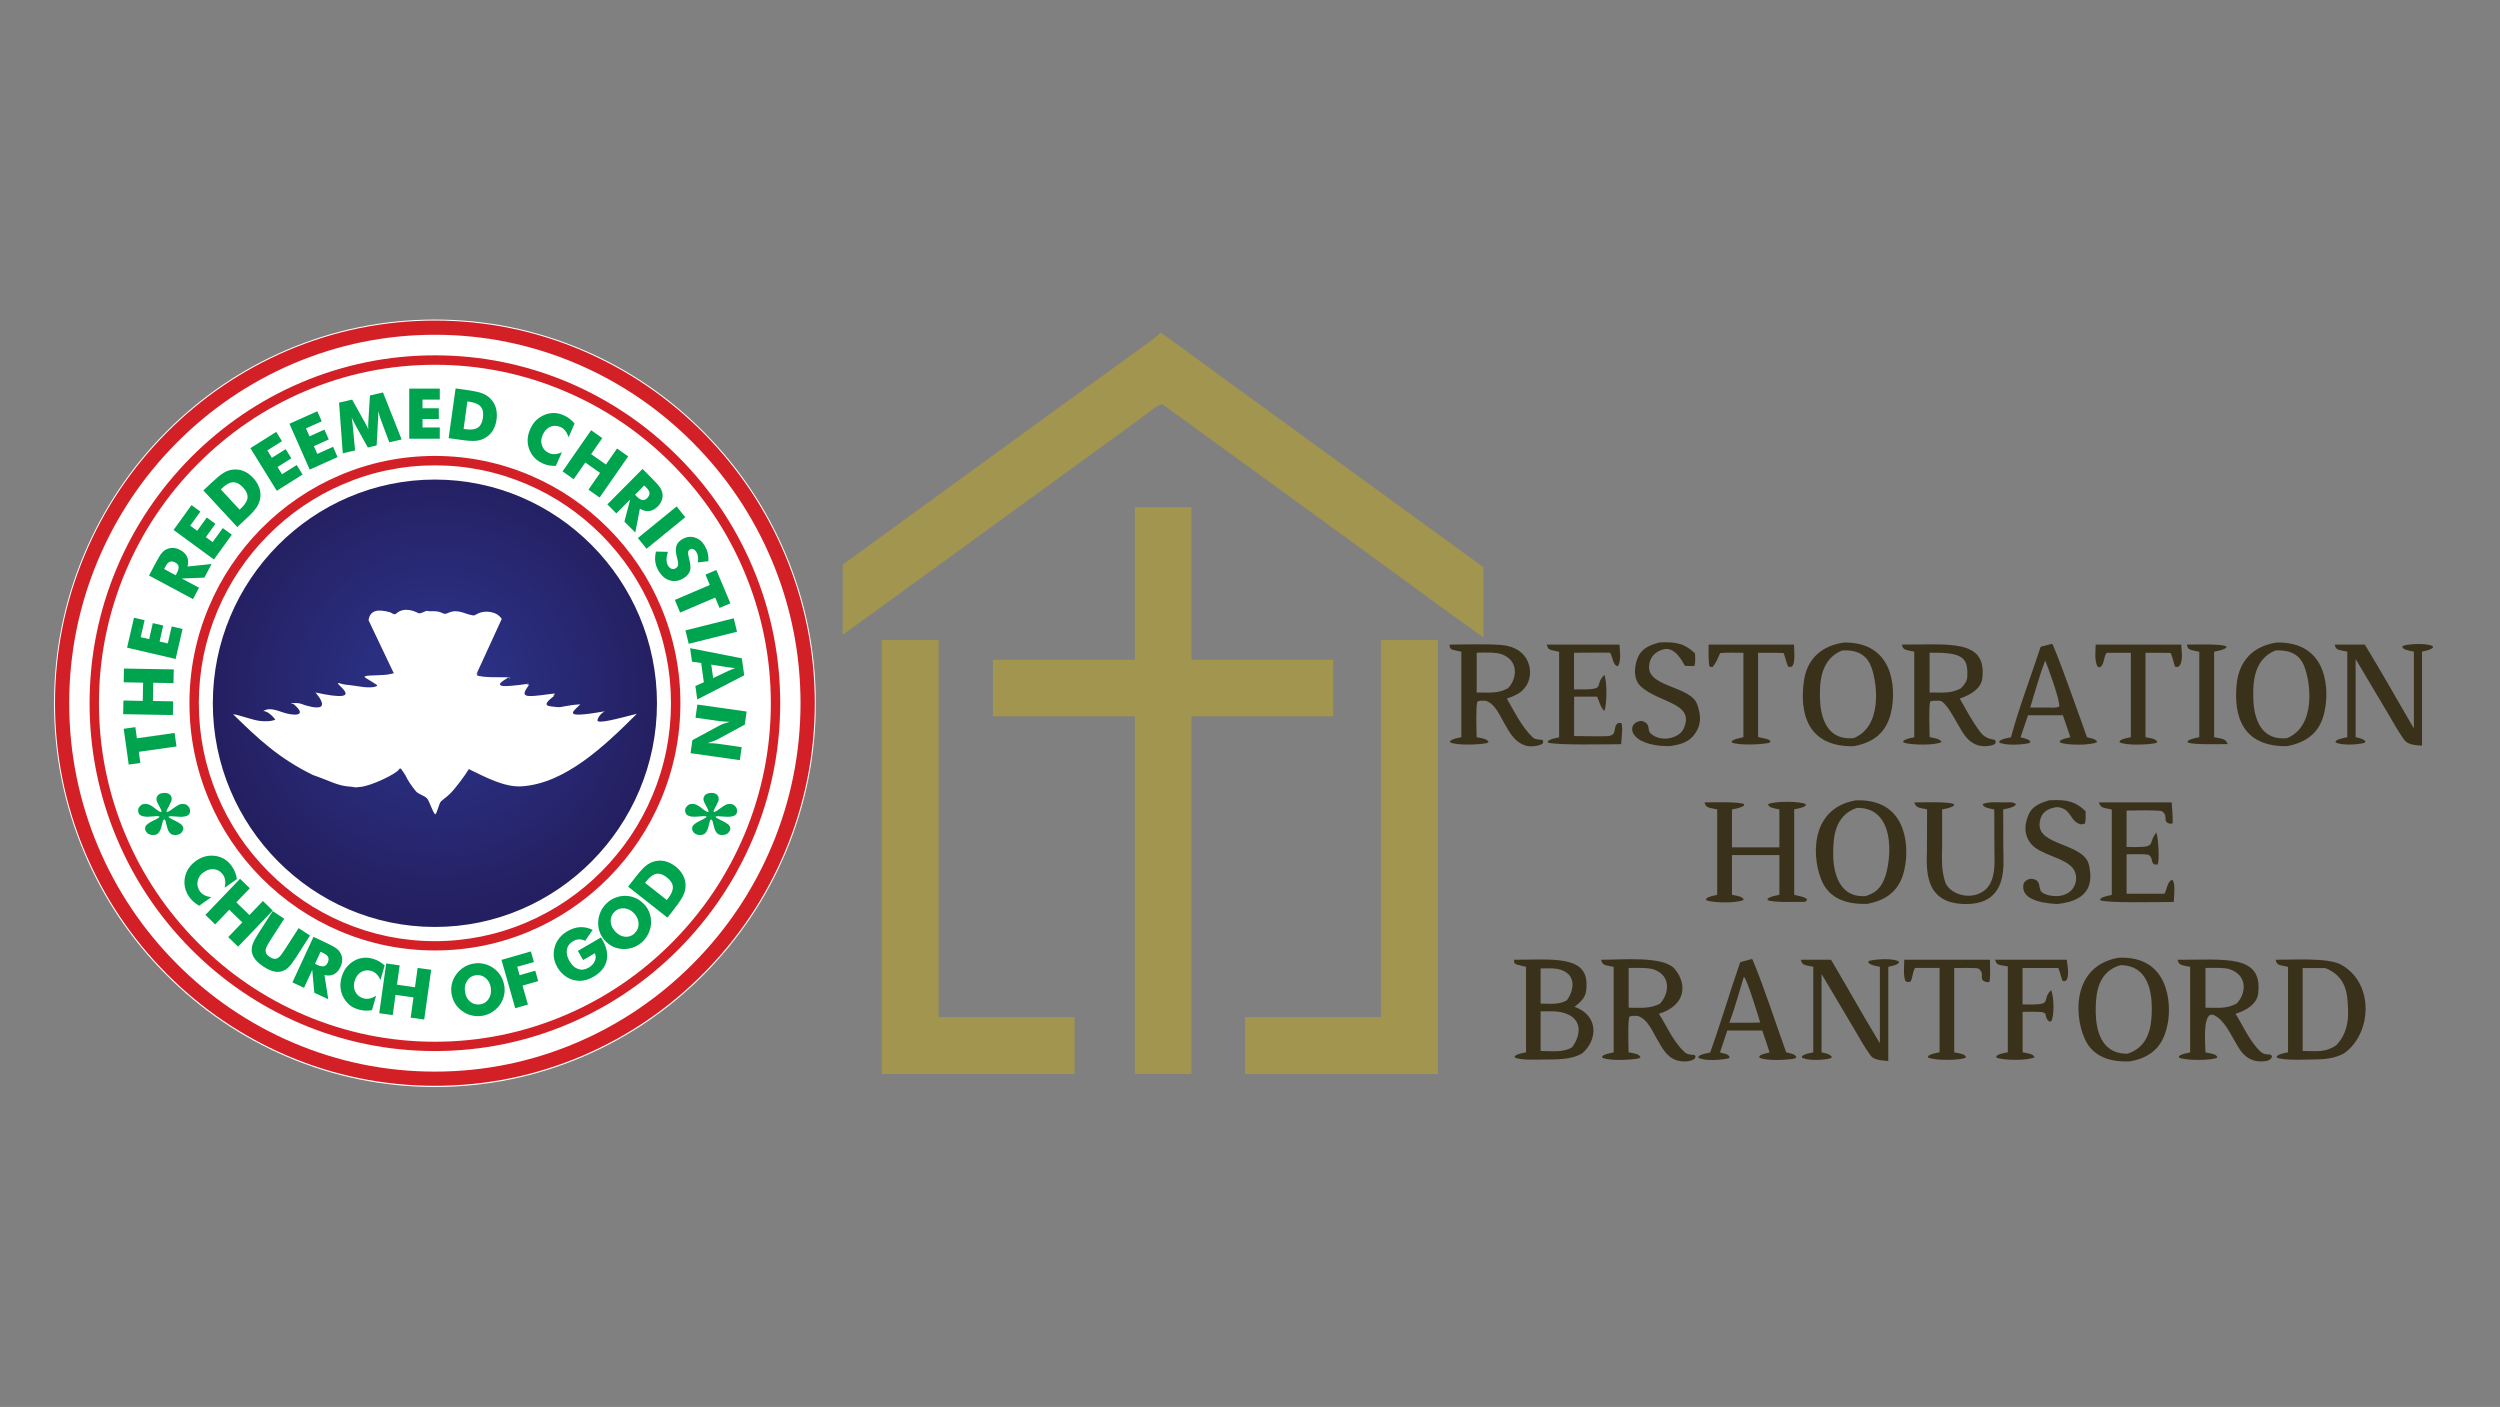 <?xml version="1.0" encoding="UTF-8"?>
<svg id="Layer_1" data-name="Layer 1" xmlns="http://www.w3.org/2000/svg" xmlns:xlink="http://www.w3.org/1999/xlink" version="1.1" viewBox="0 0 3840 2161">
  <rect x="0" y="0" width="3840" height="2161" fill="#808080" stroke="none"/>
  <defs>
    <style>
      .cls-1 {
        fill: #39311a;
      }

      .cls-1, .cls-2, .cls-3, .cls-4, .cls-5, .cls-6, .cls-7 {
        stroke-width: 0px;
      }

      .cls-2 {
        fill: #a1954f;
      }

      .cls-3 {
        fill: #d32027;
      }

      .cls-4 {
        fill: url(#radial-gradient);
      }

      .cls-4, .cls-5, .cls-6 {
        fill-rule: evenodd;
      }

      .cls-5 {
        fill: #00a44f;
      }

      .cls-6, .cls-7 {
        fill: #fff;
      }
    </style>
    <radialGradient id="radial-gradient" cx="-74.5" cy="-1644.3" fx="-74.5" fy="-1644.3" r="433.5" gradientTransform="translate(730.8 2374.7) scale(.8)" gradientUnits="userSpaceOnUse">
      <stop offset="0" stop-color="#2d368e"/>
      <stop offset="1" stop-color="#241f61"/>
    </radialGradient>
  </defs>
  <g>
    <path class="cls-2" d="M1743.1,778.9h87v234.5h217.7v86.9h-217.7v549.3h-87v-549.3h-217.9v-86.9h217.9v-234.5h0Z"/>
    <path class="cls-2" d="M1783,510.9c2.2.8,88.6,64.6,96.1,70l399.5,290.3v107.8c-55.5-39-111.2-80.7-165.8-120.3l-324.4-235.7-3.6-2.1c-4.7.9-8.9,3.9-12,6.2-49.2,36.6-99.6,72.8-149.5,109.1l-328.9,239v-107.9l343-249.4,94.9-68.8c13-9.4,41-28.7,50.6-38.1h0l.1-.1h0Z"/>
    <path class="cls-2" d="M2121.1,982.9h87.5v666.8h-296.3v-87.3h208.8v-579.4h0v-.1h0Z"/>
    <path class="cls-2" d="M1354.4,982.9h87.4v579.4h208.8v87.3h-296.2v-666.8h0v.1h0Z"/>
  </g>
  <path class="cls-1" d="M3253.7,1471.1c78.9-3.8,81.5,71.9,76,100.6-4.3,22.5-14.3,50.8-57.7,58.5-35.3,1.9-56.3-10.5-66.7-28.5-19.3-33.5-26.1-117,48.4-130.6ZM3267.8,1618.5c32.8-10.3,36.5-42.2,37.2-61.1.7-18.8,1.6-74.8-48-74.9-34.9,9.8-37.3,44.2-37.9,63.5-.6,18.5-.4,73.1,48.7,72.5Z"/>
  <path class="cls-1" d="M2831.8,986.9c77.7-1.1,79.3,70.7,74.2,100.3-4,23.3-14.3,50.9-58.7,59-83.8,1.5-81.2-70.8-76.1-102.6,3.6-22.2,17.6-50.2,60.6-56.6h0v-.1h0ZM2846.9,1133.9c44.5-17.4,37.2-83.6,27.2-110-5.2-13.6-16.6-26.5-44.5-24.8-33.4,13.3-34.5,49.7-34.2,70.6.3,17.5,3,68.3,51.5,64.1h0v.1Z"/>
  <path class="cls-1" d="M3497.4,986.9c76-1.1,78.9,67.7,74.7,96.9-3.5,24.3-12.8,53.5-59.1,62.3-81.1,1.3-80.6-65.1-77.3-96.7,2.5-23.4,15.6-55.7,61.6-62.5h.1ZM3512.7,1133.8c44.6-17.8,37.2-85.2,26-111.9-5.6-13.3-17-24.1-43.5-22.8-33.6,13.3-34.5,49.7-34.2,70.7.2,17.5,3.1,68.7,51.7,64Z"/>
  <path class="cls-1" d="M2850.6,1229.3c77.3-2.6,80.5,67.3,76.3,96.6-3.4,23.9-12.7,53.8-58.4,62.4-38.7,1.5-59-12.6-68.8-32.2-16.3-32.9-22.9-113.9,50.8-126.8h.1,0ZM2865.7,1376.4c15.1-5.1,19.7-10.3,25.5-19.7,13.4-21.9,26-117.1-39-115.8-35.3,11.8-36.1,47.8-36.4,68.3-.3,17.3,2.2,70.5,49.9,67.2Z"/>
  <path class="cls-1" d="M3495.3,1474.2c28,0,80.5-3.4,100.3,7.4,52.3,28.5,47.5,107.1,4.3,136.7-12,6.2-24.9,8.7-41,8.9-13.5.2-51.7,2.2-61.7-2.7v-2.2c4.2-3.6,9.8-4.3,17.2-6v-131.2c-15-3.3-16.7-2.1-19.1-11.1v.2h0ZM3536.9,1614.3c24.6.2,34.6,2.3,51.4-8.6,15.9-16.5,19.1-36.6,18.3-55.1-.9-21.4-1-50.1-35-63.7h-34.7v127.4h0Z"/>
  <path class="cls-1" d="M2325.4,1474.2c59.3-.2,111.7-6.8,111.5,37.7,0,15.2-2,22-18.4,34.5,38.6,14.1,34.8,52.4,11.4,71.8-17.4,10.1-39.6,9-62.9,9.3-10.9.2-31.9.9-40.2-3.1v-2.3c4.5-3.5,9.8-4.1,17.2-5.8v-131.3l-8.1-1.9c-11-2.6-9.9-2.9-10.4-8.9h-.1ZM2366.4,1614.3c18.5.2,34.9,2.4,48.3-5.6,12.6-16.4,19.5-46.3-17.4-54.1-8.2-1.7-21.8-1.3-30.9-1.1v60.8h0ZM2366.4,1541.5c16.3.2,27.7,1.9,40-4.8,10.8-13.6,17.5-41.8-13.9-48.4-6.7-1.4-18.8-.9-26.1-.8v54h0Z"/>
  <path class="cls-1" d="M3344.7,1474.2c72.8.3,131.8-9.1,123.7,52.7-1.7,13.1-14.1,23.8-34.6,30.3,11.3,17.7,21.4,42.2,38.6,58.3,4.2,3.9,8.7,3.9,15,4.4,3.5,2.8,2.2,1.2,1.6,5.4-2.4,2.4-4.1,3.9-9.2,4.6-30.9,4.1-40.4-19.6-47.7-31.6-6.8-11.3-16.7-33.5-33.5-39.9l-4,.5c-11.1,6.7-7.1,46.2-7,57.6,8.6,1.8,17,2.3,18.4,7.8-7.6,5.1-51.1,4.9-59.3,0l.4-2.2c4.1-3.2,10.2-4.1,16.9-5.6v-131.3c-14.9-3.3-16.3-2.2-19.4-10.9h.1v-.1h0ZM3387.7,1547.8c19.7.2,32.8,1.8,47.8-6.4,14.2-14.2,18.1-43.2-11.1-52.8-8-2.7-27-1.9-36.8-1.8v61.1h.1v-.1h0Z"/>
  <path class="cls-1" d="M2921.1,990.1c71.8.3,131.2-9.3,123.7,51.9-1.6,13.5-13.9,24-34.6,31,9.9,17.2,19.1,35.2,31.8,51.8,4.5,5.9,10.8,10,21.9,11.6,2.1,2.6,1.5,2.8,1,5.7-1.6,1.3-2.4,1.9-5.1,2.6-33.8,8.4-45.6-20.9-53.2-33.4-4.5-7.3-16.5-31.5-26.3-34.9-5.5,0-11-.6-15.4.9-2.6,7.4-1.1,44.5-1,54.9,8.4,1.8,15.3,2.4,18.4,7.4-8.2,5.6-48.5,5.1-58.6.8l-.3-2.2c4.2-3.5,9.6-4.2,16.9-5.8v-131.4c-14.4-3.2-16.6-2.1-19.2-10.8h0v-.1h0ZM3011.9,1057.3c5.8-5.9,9.6-11.3,9.9-18.1,1.4-29.8-7.6-37.2-57.9-36.7v61.2c20.3,0,33,1.7,48-6.4Z"/>
  <path class="cls-1" d="M2226.4,990.1c24.2,0,56.5-1.3,79.6.6,44.3,3.6,50.5,42,39.2,61.2-6.1,10.3-14.2,15.6-30.7,21.1,9.8,17,23,43.7,39.4,59.3,3.7,3.5,9.2,3.7,15,4.1,2.2,2.5,1.5,2.8.7,5.7-5.3,3.9-18.3,5.5-25.9,3.2-19.1-5.8-26.9-24.3-33.6-35.2-5.3-8.7-13.8-30.4-28.7-33.8-6.5.2-8.3-.5-12.2,1.4-2.6,6.9-1.2,44.6-1.1,54.6,8.6,1.9,15.4,2.3,18.4,7.3l-2.5,1.8c-12.4,2.6-46.5,3.9-56.6-1.2v-2.1c4.6-3.5,9.8-4.1,17.2-5.8v-131.3c-15.2-3.7-17.6-1.8-18.2-10.9h0ZM2268.1,1063.7c21.4,0,32.6,1.7,48.1-6.5,13.7-14,17.7-41.9-9.3-52.2-8.9-3.4-27.9-2.7-38.7-2.5v61.2h-.1Z"/>
  <path class="cls-1" d="M2459.3,1474.2c34,0,96.1-6.1,113.2,14.3,18.6,22.2,18.3,55.2-24.4,68.7,12,18.5,21.2,41.7,39.1,58.6,4.4,4.2,8.8,4,15.7,4.6,2.3,3.2,1.5,1.6.5,5.5-6,5.1-18.4,5.5-27.2,3-16.9-4.9-24.3-21.7-30.1-31.3-6.1-9.5-15.1-33.5-31.3-37.2-6.4,0-7.1-.5-12,1.1-2.8,7.2-1.4,44.7-1.3,54.8,9.2,1.9,15.4,2.2,18.4,7.6l-2.7,1.8c-12.3,2.6-46,4-56.1-1.1v-2.4c4.1-3.3,10.7-4.2,17.5-5.8v-131.3c-14.8-3.2-17-2-19.4-10.9h.1ZM2501.6,1547.8c19.8.2,32.9,1.6,47.9-6,13.6-13.8,18.8-42.7-9.1-52.7-8.8-3.1-28.2-2.4-38.8-2.3v61.1h0v-.1h0Z"/>
  <path class="cls-1" d="M2618.1,1232.5c13.7,0,52.2-1.5,60.9,2.7l-.2,2.1c-5,3.6-10.7,4.3-18.5,6v58.2h72.8v-58.2c-8.5-1.9-16.2-2.5-17.4-7.9,8.2-5.1,50.3-5.1,58.2,0l-.5,2.2c-4.6,3.3-10.3,4-17.5,5.6v131.3c6.9,1.6,15.7,3,19.5,6.4-.5,3.3.5,1.9-2.8,4.3-12.8,0-48.7,1.5-57.5-2.6v-2.2c4.9-3.6,10.5-4.3,18-6v-61h-72.8v61c9,1.9,15.6,2.2,18.2,7.6-8.6,5.5-48,5.2-57.8.6v-2.2c3.7-3.4,10.1-4.3,16.9-5.9v-131.2c-14.8-3.3-16.5-2.2-19.6-10.8h.1Z"/>
  <path class="cls-1" d="M2689.6,1473.1l2.1.4c18.7,44.6,35.4,97.4,51.9,142.9,8.3,2,13.5,2.5,15.8,7.6l-2.8,1.9c-12.2,2.5-44.2,3.9-54.1-1.3v-2.5c3.8-3.2,9.1-3.9,15.6-5.5-3.4-11.3-7.4-22.4-11.3-33.7h-53.7l-11.2,33.7,1.7.4c8.5,2.2,10.5,2.2,13.4,6.7l-1.9,1.9c-10.7,2.8-38.5,4.4-46.5-1.1l.6-2.2c4.7-3.4,10.3-4,17.6-5.6,16.5-45.7,30.2-92.9,46.2-138.9l16.7-4.4v-.3h-.1ZM2656.2,1570.9h26c7,0,14.4,0,21.4-.4-2.4-8.4-20.4-67.4-25-70.2-6.9,22-14.1,49.1-22.3,70.6h-.1,0Z"/>
  <path class="cls-1" d="M3151.9,988.8c3.8,2.2,48.4,128.8,53.7,143.6,7.6,1.9,13.6,2.6,15.7,7.3-8.4,5.5-47.9,5.3-57.3.6v-2.2c3.8-3.3,9.4-4.1,16.1-5.7l-11.5-33.8h-53.5c-4,11.2-7.7,22.7-11.5,33.9,8.1,2.1,12,2.6,15.4,6.9l-2,2c-11.2,2.7-37.1,4-46.2-1l.3-2.2c4.9-3.5,10.2-4.1,17.8-5.8,11.5-43.3,31.2-95.2,45.6-139l17.4-4.5h0v-.1h0ZM3118.4,1086.8h28.3c6.3,0,11.2.7,16-1.4,3.3-4.7-17.4-62.3-21.4-70.7-8.6,22.8-15.7,48.8-22.9,72h0v.1h0Z"/>
  <path class="cls-1" d="M2766,1474.2h46.5c25.2,42.6,49.1,85.7,75,128.2v-117.4c-9.4-2-13.6-2.3-18.2-7l1.6-2.1c11-2.9,37.1-4.3,45.8,1l-.2,2.3c-3.9,3.4-9.3,4.2-16.1,5.9v144.6c-11.1-.8-22.1-1.7-26.9-8.1-9.9-13.3-17.6-27.7-25.7-41.4l-49.9-84.1v120.2c8.3,2.2,11.8,2.5,15.8,6.9l-1.3,2.1c-10.4,3.3-36.7,4.4-44.8-1l.5-2.3c4.8-3.5,9.4-3.9,17.1-5.6v-131.4c-14.8-3.2-16.6-2-19.2-10.8h0Z"/>
  <path class="cls-1" d="M3586.2,990.1h46.2c25.8,42.3,50.4,86.3,75.3,128.8v-118c-7.3-1.6-20.4-3.5-16.9-8.9,10.8-3.4,36.4-4.2,45.9.4l.2,2.4c-4.1,3.6-9.4,4.3-16.7,6.1v144.4c-12.6-.7-22.4-2-27.5-9.2-9.7-13.6-17.5-27.8-25.7-41.8l-48.8-82.1v120c8,2.1,11.3,2.5,15.3,6.6l-1.4,2.1c-10.3,3.2-36.2,4.3-44.6-.6l.3-2.2c4.1-3.3,10.9-4.3,17.6-5.9v-131.2c-14.5-3.3-17.4-2.1-19.2-10.9h0Z"/>
  <path class="cls-1" d="M2375.8,990.1h111.7c.4,6.7,3.4,28.8-3.3,33.4-6.9-2.8-6.8-12.6-10.3-19.5l-.7-1.4c-16.2-.4-38.8,0-55.5,0v56.3c53.9.9,28.5-4.2,46.6-22.3,4.3,10.4,4.1,45.3,0,55.6-6.2-6-7.6-14.7-11.1-22.1h-35.4v60.5c16.3,0,32.8.6,49.1.2,19.9-.5,8.6-13.7,18.6-20.3h4.5c3.5,2.2.3,27.6,0,32.6-19.1,0-101.5,1.9-112.4-2.6v-2.2c4.6-3.5,9.8-4.1,17.2-5.8v-131.4c-14.4-3.2-16.6-2.1-19-10.8h0v-.2h0Z"/>
  <path class="cls-1" d="M3224,1232.5h111.7c.8,10.6,1.8,21.5,1.5,32.1l-3.4.7c-14.2-2.9-1.4-11.5-13.4-19.5-11.9-1.8-40-.9-54-.8v56c49.8.8,30.5-2.2,45.6-22.2,3.3,6.8,5.2,43,2.2,49l-4.9.2c-6.1-3-1.7-10.9-9.5-15.2-7.4-1.2-24.8-.7-33.4-.6v60.6h58.2c3.8-5.9,4.2-18.5,11.5-21.4l1.1.5c4.5,6,2.1,25.9,1.7,33.5-18.9,0-103.8,2.1-113-2.7l.2-2.1c4.4-3.5,10.3-4.3,17.6-6v-131.2c-14.6-3.3-16.6-2-19.8-10.8h0l.1-.1h0Z"/>
  <path class="cls-1" d="M2940.2,1232.5c13.5,0,52.9-1.5,61.2,2.7l-.2,2.1c-4.8,3.6-10.5,4.3-18.1,6v58.2c-.2,18.8-1.4,33.9,4.6,53.1,5.1,16.2,34,29.3,57.2,15.4,22.4-13.5,18.5-47.6,18.5-66.3l-.2-60.3c-8.1-1.9-16.1-2.7-17.9-7.9,6.2-4.4,25.1-3.1,34.5-3,7.9-.2,10.9-1,16.6,2.3l-1.1,2.4c-5.2,3.7-10.5,4.3-18.4,6.1l.2,61.1c0,23.3,8.1,83.5-56.2,84.2-68.4.8-61.2-57.7-61.1-83.7l.2-61.7c-14.8-3.2-16.4-2.2-19.6-10.8h-.2v.1h0Z"/>
  <path class="cls-1" d="M2548.2,986.9c29.1-1.9,41.1,3.3,55.4,16.8,0,4.3,1.2,16.2-1.4,19.3-2,0-13.8.3-14.4-.7-3.5-6.2-15.4-30-33.1-24.8-17.5,5.1-22,17.7-21.7,28.2.9,30.1,65.6,28.6,74.2,57.1,6.1,17,6.7,34.1-8.6,49.9-8.2,8.2-18.9,11.2-34,13.4-66.7.2-67.3-38-42.7-38.8,15.3,5.2,6.9,13.3,13.8,19.5,16.1,14.4,43.4,6.8,50-6.9,19.4-40.5-37.2-39.6-65.6-65.7-12.8-11.8-9.7-34.7-2.8-47.6,5.9-10.1,14.5-15.1,30.9-19.6h0v-.1h0Z"/>
  <path class="cls-1" d="M3147.9,1229.3c29.2-2,41.6,3.3,55.6,16.8,0,5.2.5,13.2-.9,18.3-.3,1.2-2.6,1.2-5.5,1.9-18.3-3.2-14.2-24.7-37.3-26.6-22,2.6-26.7,15.7-27,26.5-1.4,33,68.6,29,75.9,62.6,5.3,24.1,4.3,54.3-48.7,59.8-30.7-1.6-55.5-9.3-52-30,.6-3.8,3.7-6.5,9.4-8.7,17.1-.3,13.8,10.4,16.7,17.2,1.9,7.6,22.2,11.3,33.7,8.2,22.8-6.2,24.9-29.5,16.9-40.7-12.7-17.7-50.4-20.9-64.8-38.3-12.2-14.8-10.4-32.1-2.8-47.5,5.3-10,15.3-15.2,30.7-19.6h.1v.1h0Z"/>
  <path class="cls-1" d="M3064.4,1474.2h110.2c.7,6.8,5.1,28.6-2.3,32.7h-3.7c-2.3-3-4.1-13.3-6.5-18.7l-.6-1.4h-54.9v56.1c51.1.9,26.8-4.6,43.9-22.2,4.2,9.5,5.5,39.4,0,48.2l-2.6.2c-5-3.4-5.1-7.7-6.3-12.2l-3.6-2.1c-9.3-1.2-21.4-.7-31.3-.6v62.1c8.7,1.8,15.9,2.3,18.4,7.5-8.6,5.5-48.9,5.3-58.6.6v-2.4c4.6-3.5,10-4.1,17.5-5.7v-131.9c-15.1-2.8-16.8-1.4-19.5-10.2h-.099Z"/>
  <path class="cls-1" d="M3219.1,990.1h131.4c-.1,8.5,4.2,28.7-5,34.2h-4.2c-2.4-3.7-3.7-13.9-6.6-20l-.7-1.4c-11.6-.4-26.7-.2-38.5-.2v129.6c8.6,1.8,15.3,2.2,18.3,7.3l-2.4,1.8c-12.3,2.6-45.4,4-55.6-1.2l.2-2.4c4.3-3.2,10.2-4,17-5.5v-129.6h-37.3c-5.2,8-3.3,19.1-10.6,22.3l-2.8-.8c-5.6-6.7-3.5-26-3.3-34.2h.1v.1h0Z"/>
  <path class="cls-1" d="M2925.1,1474.2h131.5c0,6.2.9,30.6-1,34.2l-4.2.2c-14.7-4.1-.5-12.9-12.9-21.1-6.6-1.2-28.6-.6-36.8-.6v129.5c8.8,1.9,16.7,2.3,18.2,7.8-7.9,5-50.3,5-58.6,0l.4-2.2c4.3-3.3,10.6-4.2,17.5-5.8v-129.4h-37.7c-4.8,8.6-2.8,13.5-7.1,21.2l-4.7.4-2.8-1.3c-3.7-7.1-2.2-24.8-1.9-33.1v.2h.1Z"/>
  <path class="cls-1" d="M2624.4,990.1h131.2c0,7.3,2.9,29.4-3.7,34.1h-5c-2-2.4-5.2-16.2-7.3-21.2-9.7-.5-28.8-.2-39.2-.3v129.1c6.4,2.7,16.8,2.2,19.3,7.2l-2.8,2.1c-12,2.6-46.7,4.1-56.9-.7v-2c4.9-3.6,10.3-4.3,17.9-6.1v-129.6c-9.7,0-26.8-.7-35.7.5-3.1,6.8-6.5,15.2-11.6,21.4l-4.6-.5c-2.1-5.8-1.6-27-1.6-33.9h0v-.1h0Z"/>
  <path class="cls-1" d="M3359,990.1c14.4,0,50.4-1.4,60.4,2.5l.3,2.1c-4.7,3.8-10.9,4.5-18.8,6.3v131.3c14.6,3.1,17,2.1,21,10.6-13.8,0-52.7,1.4-61.5-2.5v-2.1c4.2-3.4,10.7-4.4,17.7-6v-131.2c-14.6-3.3-17.2-2.1-19.1-10.9h0v-.1h0Z"/>
  <g>
    <path class="cls-6" d="M668,501.7c316.2,0,574.2,259.8,574.2,578.5s-257.9,578.5-574.2,578.5S93.9,1398.9,93.9,1080.2,351.8,501.7,668,501.7h0Z"/>
    <path class="cls-7" d="M668,1669.6c-78.782,0-155.299-15.629-227.425-46.451-69.625-29.753-132.195-72.316-185.974-126.509-53.772-54.186-96.004-117.227-125.524-187.37-30.574-72.651-46.077-149.722-46.077-229.07s15.507-156.417,46.091-229.071c29.526-70.141,71.766-133.182,125.547-187.37,53.784-54.191,116.356-96.754,185.978-126.509,72.122-30.822,148.625-46.45,227.384-46.45s155.268,15.628,227.399,46.45c69.633,29.754,132.216,72.318,186.012,126.508,53.795,54.189,96.047,117.23,125.582,187.37,30.595,72.656,46.107,149.727,46.107,229.072s-15.508,156.419-46.093,229.071c-29.528,70.143-71.772,133.184-125.559,187.37-53.791,54.191-116.373,96.755-186.008,126.509-72.136,30.822-148.658,46.45-227.44,46.45ZM668,512.6c-75.798,0-149.418,15.038-218.817,44.697-67.027,28.645-127.276,69.631-179.072,121.819-51.804,52.197-92.49,112.916-120.928,180.471-29.451,69.962-44.384,144.188-44.384,220.613s14.928,150.654,44.37,220.614c28.431,67.558,69.109,128.276,120.904,180.471,51.791,52.188,112.038,93.175,179.067,121.818,69.403,29.658,143.038,44.696,218.859,44.696s149.462-15.038,218.875-44.696c67.041-28.645,127.299-69.631,179.102-121.819,51.809-52.195,92.499-112.915,120.938-180.471,29.452-69.961,44.385-144.187,44.385-220.613s-14.938-150.648-44.399-220.612c-28.446-67.554-69.144-128.273-120.962-180.471-51.808-52.188-112.068-93.174-179.107-121.82-69.408-29.659-143.034-44.697-218.833-44.697Z"/>
    <path class="cls-3" d="M668,1614.4c-71.4,0-140.8-14.2-206.2-42.1-63.1-27-119.9-65.6-168.6-114.7-48.8-49.1-87.1-106.3-113.8-169.9-27.7-65.9-41.8-135.7-41.8-207.6s14.1-141.8,41.8-207.6c26.8-63.6,65.1-120.7,113.8-169.9,48.8-49.1,105.5-87.7,168.6-114.7,65.4-27.9,134.8-42.1,206.2-42.1s140.8,14.2,206.2,42.1c63.1,27,119.9,65.6,168.6,114.7,48.8,49.1,87.1,106.3,113.8,169.9,27.7,65.9,41.8,135.7,41.8,207.6s-14.1,141.8-41.8,207.6c-26.8,63.6-65.1,120.7-113.8,169.9-48.8,49.1-105.5,87.7-168.6,114.7-65.4,27.9-134.8,42.1-206.2,42.1h0ZM668,560.3c-69.4,0-136.9,13.8-200.5,41-61.4,26.2-116.6,63.8-164,111.6-47.5,47.8-84.7,103.4-110.8,165.3-27,64.1-40.7,132-40.7,202s13.7,137.9,40.7,202c26,61.9,63.3,117.5,110.8,165.3,47.4,47.8,102.6,85.4,164,111.6,63.6,27.2,131,41,200.5,41s136.9-13.8,200.5-41c61.4-26.2,116.6-63.8,164-111.6,47.5-47.8,84.7-103.4,110.8-165.3,27-64.1,40.7-132,40.7-202s-13.7-137.9-40.7-202c-26-61.9-63.3-117.5-110.8-165.3-47.4-47.8-102.6-85.4-164-111.6-63.6-27.2-131-41-200.5-41Z"/>
    <path class="cls-3" d="M668,1459.9c-50.7,0-100-10.1-146.5-29.9-44.9-19.2-85.2-46.6-119.9-81.5-34.7-34.9-61.9-75.6-80.9-120.8-19.7-46.8-29.7-96.5-29.7-147.6s10-100.8,29.7-147.6c19-45.2,46.3-85.8,80.9-120.8,34.7-34.9,75-62.4,119.9-81.5,46.5-19.9,95.8-29.9,146.5-29.9s100.1,10.1,146.6,29.9c44.9,19.2,85.2,46.6,119.9,81.5s61.9,75.6,80.9,120.8c19.7,46.8,29.7,96.5,29.7,147.6s-10,100.8-29.7,147.6c-19,45.2-46.3,85.8-80.9,120.8-34.7,34.9-75,62.4-119.9,81.5-46.5,19.9-95.8,29.9-146.5,29.9h-.1,0ZM668,714.8c-48.8,0-96.2,9.7-140.8,28.8-43.1,18.4-81.9,44.8-115.3,78.4-33.4,33.6-59.6,72.7-77.9,116.2-19,45-28.6,92.8-28.6,142s9.6,96.9,28.6,142c18.3,43.5,44.5,82.6,77.9,116.2,33.3,33.6,72.1,60,115.3,78.4,44.7,19.1,92.1,28.8,140.8,28.8s96.2-9.7,140.8-28.8c43.1-18.4,81.9-44.8,115.3-78.4,33.4-33.6,59.6-72.7,77.9-116.2,19-45,28.6-92.8,28.6-142s-9.6-96.9-28.6-142c-18.3-43.5-44.5-82.6-77.8-116.2-33.3-33.6-72.1-60-115.3-78.4-44.7-19.1-92.1-28.8-140.9-28.8h0Z"/>
    <path class="cls-4" d="M668,736.6c187.9,0,341.1,154.4,341.1,343.6s-153.2,343.6-341.1,343.6-341.1-154.4-341.1-343.6,153.2-343.6,341.1-343.6h0Z"/>
    <path class="cls-5" d="M1092.3,1217.8c3.5,0,6.3.8,8.5,2.4,2.1,1.8,3.1,4.1,3.1,6.8s-.4,3.5-1.2,4.9c-1,2.4-2,4.6-3,6.4-1.6,2.4-2.5,4.3-2.7,5.2-.6,1-.9,1.9-.9,2.8s.2.5.4.6c.2.2.5.3.7.3.4,0,1.9-.7,4.3-2.1.9-.6,1.8-1.3,2.8-2.1s2.2-1.6,3.5-2.4c.9-.8,3.1-2.2,6.6-4.3,1.9-1,4-1.5,6.4-1.5s4.1.5,6,1.3c2,1.6,3.2,3,4,4.2.9,1.6,1.4,3.2,1.4,5,0,3.5-1.3,6-4,7.4-2.8,1.3-6.3,1.9-10.3,1.9s-3.2-.2-7.4-.4c-3.5-.3-6.1-.5-7.8-.5s-3.5.3-3.5.9,1,1.5,3.1,2.6c.4.2,1.7.8,3.6,1.9,1.2.5,2.7,1.3,4.5,2.2,2.8,1.3,5.5,3,8.4,5.2,2.1,2.1,3,4.1,3,6.1s-1.3,5.1-3.8,7.2c-2.3,1.8-5.3,2.8-8.8,2.8s-6.5-1.1-8.1-3.2c-2.1-2.4-3.5-5.2-4.1-8.6-1.3-4.1-2-6.9-2.2-8.7-.8-2.2-1.5-3.4-2.3-3.4s-1.8,1.1-2.4,3.4c-.5,2.2-1.2,5.1-2.2,8.7s-2.5,6.5-4.3,8.6c-1.9,2.1-4.7,3.2-8.1,3.2s-6.5-.9-8.8-2.8c-2.4-2.1-3.6-4.4-3.6-7.2s.9-4.3,2.9-6.1c1.8-1.7,4.4-3.5,8-5.2,1.2-.6,2.6-1.3,4.3-2.1,1-.7,2.3-1.3,3.6-1.9,2.2-1.2,3.2-2.1,3.2-2.8s-1.2-.9-3.5-.9-4.2.2-7.4.5c-4.2.3-6.6.4-7.3.4-4.3,0-7.7-.6-10.3-1.9-2.8-1.5-4.2-4-4.2-7.4s.4-3.3,1.3-5c.6-1.2,2-2.6,4-4.2,1.8-.9,3.9-1.3,6-1.3s4.5.6,6.7,1.7c2.6,1.3,4.8,2.8,6.7,4.3.4.4.9.8,1.4,1.2s1,.8,1.6,1.2,1,.8,1.5,1.1c.5.4.9.7,1.4.9,1.7,1.4,3.1,2.1,4.1,2.1-.2,0,.2,0,.9-.3,0,0,0-.2.2-.3,0-.2.2-.2.2-.3,0-.8-.9-2.9-2.7-6.4-.5-.9-.9-1.7-1.4-2.4-.4-.7-.8-1.4-1-2.1-.6-1.1-1.2-2.1-1.6-3.2-.8-1.6-1.2-3.3-1.2-5.1s.6-3.2,1.7-4.9c.9-1.4,2.3-2.4,4.2-3.2,1.9-.7,3.9-1,6-1"/>
    <path class="cls-5" d="M252.1,1217.8c3.5,0,6.3.8,8.5,2.4,2.1,1.8,3.1,4.1,3.1,6.8s-.4,3.5-1.2,4.9c-1,2.4-2,4.6-3,6.4-1.6,2.4-2.5,4.3-2.7,5.2-.6,1-.9,1.9-.9,2.8s.2.5.4.6c.2.2.5.3.7.3.4,0,1.9-.7,4.3-2.1.9-.6,1.8-1.3,2.8-2.1,1-.8,2.2-1.6,3.5-2.4.9-.8,3.1-2.2,6.6-4.3,1.9-1,4-1.5,6.4-1.5s4.1.5,6,1.3c2,1.6,3.2,3,4,4.2.9,1.6,1.4,3.2,1.4,5,0,3.5-1.3,6-4,7.4-2.8,1.3-6.3,1.9-10.3,1.9s-3.2-.2-7.4-.4c-3.5-.3-6.1-.5-7.8-.5s-3.5.3-3.5.9,1,1.5,3.1,2.6c.4.2,1.7.8,3.6,1.9,1.2.5,2.7,1.3,4.5,2.2,2.8,1.3,5.5,3,8.4,5.2,2.1,2.1,3,4.1,3,6.1s-1.3,5.1-3.8,7.2c-2.3,1.8-5.3,2.8-8.8,2.8s-6.5-1.1-8.1-3.2c-2.1-2.4-3.5-5.2-4.1-8.6-1.3-4.1-2-6.9-2.2-8.7-.8-2.2-1.5-3.4-2.3-3.4s-1.8,1.1-2.4,3.4c-.5,2.2-1.2,5.1-2.2,8.7s-2.5,6.5-4.3,8.6c-1.9,2.1-4.7,3.2-8.1,3.2s-6.5-.9-8.8-2.8c-2.4-2.1-3.6-4.4-3.6-7.2s.9-4.3,2.9-6.1c1.8-1.7,4.4-3.5,8-5.2,1.2-.6,2.6-1.3,4.3-2.1,1-.7,2.3-1.3,3.6-1.9,2.2-1.2,3.2-2.1,3.2-2.8s-1.2-.9-3.5-.9-4.2.2-7.4.5c-4.2.3-6.6.4-7.3.4-4.3,0-7.7-.6-10.3-1.9-2.8-1.5-4.2-4-4.2-7.4s.4-3.3,1.3-5c.6-1.2,2-2.6,4-4.2,1.8-.9,3.9-1.3,6-1.3s4.5.6,6.7,1.7c2.6,1.3,4.8,2.8,6.7,4.3.4.4.9.8,1.4,1.2.6.4,1,.8,1.6,1.2s1,.8,1.5,1.1c.5.4.9.7,1.4.9,1.7,1.4,3.1,2.1,4.1,2.1-.2,0,.2,0,.9-.3,0,0,0-.2.2-.3,0-.2.2-.2.2-.3,0-.8-.9-2.9-2.7-6.4-.5-.9-.9-1.7-1.4-2.4-.4-.7-.8-1.4-1-2.1-.6-1.1-1.2-2.1-1.6-3.2-.8-1.6-1.2-3.3-1.2-5.1s.6-3.2,1.7-4.9c.9-1.4,2.3-2.4,4.2-3.2,1.9-.7,3.9-1,6-1"/>
    <path class="cls-5" d="M1071.1,1082.2l75.7,10.7-2.8,20.1-43,23.3c-.9.5-2.6,1.1-5.1,2.1-2.6.9-5.6,1.9-9.2,3,3.2,0,6,.2,8.5.3,2.4.2,4.7.4,6.6.6l37.4,5.3-2.8,20-75.7-10.7,2.8-20,43.1-23.3c.9-.5,2.6-1.2,5.2-2.1s5.6-1.9,9-2.9c-3.2,0-6.1-.2-8.5-.3-2.4-.2-4.7-.4-6.6-.6l-37.4-5.3,2.8-20.1h0v-.1ZM1060.1,995.6l79.4,15.6,3.6,26.1-72.1,37.1-2.9-20.7,13-5.8-4.1-29.5-14.1-2.1-2.9-20.7h.1ZM1092.5,1020.8l2.9,20.7,23.9-11.3c.7-.3,1.9-.9,3.6-1.5s3.7-1.5,6.3-2.5c-1.9-.2-3.8-.4-5.5-.6s-3.4-.4-5.1-.6l-26.1-4.1h0v-.1h0ZM1052.8,968.3l74.2-18.6,5.1,20.6-74.2,18.6-5.1-20.6ZM1036.5,921.5l53.8-23-6.7-15.9,16.7-7.1,21.6,51.2-16.7,7.1-6.7-15.9-53.8,23-8.1-19.3h-.1v-.1h0ZM1026,847.5c-1.5,4.5-2.2,8.5-2.2,12s.7,6.6,2.2,9.2c1.4,2.4,3.2,4,5.4,4.9,2.2.8,4.3.6,6.2-.6,2.2-1.3,3.6-2.9,3.9-5,.4-2.1,0-5.8-1.6-11.3-2-7.6-2.4-13.5-1.1-17.8s4.3-7.9,9.2-10.7c6.3-3.7,12.7-4.6,19.2-2.6s11.6,6.3,15.5,13.1c2.1,3.7,3.6,7.4,4.5,11.3.9,3.9,1.2,7.8.9,12l-16.3,1.9c.6-3.1.7-6,.3-8.7s-1.2-5.1-2.4-7.2c-1.3-2.2-2.8-3.6-4.6-4.4s-3.6-.7-5.2.2c-1.7.9-2.7,2.4-2.9,4.1-.3,1.8,0,4.7,1.1,8.6,0,.2.2.6.2.9,2.3,8.6,2.8,14.7,1.8,18.5-.7,2.5-2,4.9-3.8,7s-4.1,4-6.9,5.6c-7,4.1-14,5.1-20.9,2.9-6.9-2.1-12.6-7.1-17.1-14.8-2.7-4.7-4.3-9.3-4.9-14.1-.6-4.7-.2-9.8,1.1-15.3l18.2.4v-.2h.2v.1h0ZM979.8,826.4l59.5-48.5,13.3,16.5-59.5,48.5-13.3-16.5h0ZM975.3,759.9l2.8,2.8c3.2,3.2,6.1,5,8.6,5.4s5-.6,7.3-2.9c2.7-2.8,3.9-5.4,3.7-7.9s-2-5.4-5.2-8.7l-2.9-3-14.2,14.4h0l-.1-.1h0ZM932.9,774.7l54.1-54.5,15.4,15.6c6,6.1,10,10.6,11.8,13.6,1.8,2.9,2.9,5.9,3.4,9,.5,3.5,0,6.9-1.2,10.2-1.3,3.4-3.2,6.4-6,9.2-4.2,4.2-8.6,6.6-13.3,7.2-4.7.6-9.4-.7-14.2-3.8l-7.1,36.8-16.7-16.8,8.8-33.9-21.2,21.3-13.8-13.9h0ZM864.1,724l43.9-63.2,17.1,12.1-17.1,24.6,22.7,16,17.1-24.6,17.1,12.1-43.9,63.2-17.1-12.1,17.8-25.7-22.7-16-17.8,25.7-17.1-12.1ZM882.5,650.7l-9.2,21c-1.3-4.1-3-7.4-5-10s-4.5-4.5-7.4-5.8c-5.4-2.4-10.7-2.5-15.8-.3-5.1,2.3-8.9,6.4-11.6,12.5-2.5,5.7-2.8,11.1-1,16.3,1.8,5.3,5.4,9.1,10.7,11.5,2.9,1.3,6.1,1.9,9.2,1.7s6.7-1.2,10.7-3l-9.3,21c-3.7,0-7.2-.2-10.5-.7-3.3-.6-6.5-1.6-9.6-3-3.8-1.7-7.1-3.8-10-6.2s-5.2-5.1-7.1-8.1c-3.6-5.8-5.7-12.1-6.1-18.6-.4-6.6.9-13.3,3.9-19.9,2.4-5.4,5.4-9.9,9.1-13.5,3.7-3.6,8.1-6.5,13.2-8.5,4.8-2,9.7-2.8,14.6-2.7s9.9,1.4,15,3.7c3.1,1.3,5.9,3.1,8.6,5.1s5.2,4.6,7.6,7.3h0v.2h0ZM712,658.8l3.5.5c8.1,1.2,14.3.3,18.5-2.5s6.8-7.9,7.8-15.2,0-13-3.3-16.8c-3.2-3.9-8.9-6.5-17.1-7.7l-3.5-.5-5.8,42.2h-.1ZM689.1,673l10.7-76.4,15.8,2.2c11.8,1.7,20.1,3.4,24.7,5.2,4.7,1.8,8.8,4.3,12.1,7.4,4.3,4,7.3,8.8,9.1,14.5,1.7,5.6,2.1,11.8,1.2,18.6-.9,6.7-3,12.6-6.2,17.5s-7.5,8.7-12.7,11.4c-4,2.1-8.5,3.3-13.3,3.7s-12.2,0-22-1.4l-3.5-.5-15.8-2.2h-.1ZM628.6,674v-77.1h46.9v16.9h-26.5v13.3h25v16.5h-25v13h26.5v17.3h-46.9v.1ZM617,675l-19,4.4-11.8-31.4c-.8-2.2-1.7-4.7-2.6-7.4-.9-2.8-1.8-5.8-2.8-9,.2,3.2.2,7.5,0,12.6,0,1.1-.2,1.8-.2,2.4l-2.1,37.6-13.5,3.2-18.2-32.9c-.2-.5-.6-1.1-1.1-2.1-2.5-4.4-4.3-8.1-5.5-11.2.5,2.9.9,5.8,1.2,8.6.4,2.8.6,5.7.9,8.6l3.1,33.5-18.9,4.4-5.7-77.8,20.1-4.7,20.1,36.1c.2.2.4.7.7,1.3,1.8,3.2,3.2,6,4,8.5-.2-1.3-.2-2.9-.2-4.7s0-3.8.2-6.2l2.5-41.3,20.1-4.7,28.7,72.4-.2-.2h.2ZM475.7,721.3l-31.1-70.4,42.8-19.2,6.8,15.4-24.2,10.9,5.4,12.2,22.9-10.3,6.7,15.1-22.9,10.3,5.3,11.9,24.2-10.9,6.9,15.8-42.8,19.2ZM425.1,753.8l-40.5-65.4,39.7-25,8.8,14.3-22.5,14.1,7,11.4,21.2-13.3,8.7,14.1-21.2,13.3,6.9,11.1,22.5-14.1,9.1,14.6-39.7,25h0v-.1h0ZM368,782.9l2.5-2.4c6-5.6,9.2-11,9.7-16,.5-5.1-1.8-10.3-6.8-15.7s-10-8.1-15.1-8c-5.1,0-10.7,2.9-16.6,8.5l-2.5,2.4,28.8,31.1h0v.1h0ZM364.6,809.7l-52.2-56.4,11.6-11c8.7-8.1,15.2-13.6,19.6-16.1,4.3-2.6,8.8-4.2,13.3-4.8,5.8-.8,11.5-.2,16.9,2,5.4,2.1,10.5,5.8,15.1,10.7,4.6,5,7.8,10.3,9.6,15.9s2.1,11.3.8,17.1c-.9,4.4-2.8,8.7-5.5,12.7s-7.7,9.6-15,16.3l-2.6,2.4-11.7,11h.2v.2h-.1,0ZM328.5,859.3l-61.9-45.3,27.6-38.2,13.6,10-15.6,21.6,10.7,7.9,14.7-20.4,13.3,9.7-14.7,20.4,10.4,7.7,15.6-21.6,13.9,10.2-27.6,38.2h0v-.2h0ZM269.9,883.7l1.8-3.5c2.1-4,3-7.3,2.6-9.9s-2.1-4.7-4.9-6.2c-3.4-1.8-6.2-2.2-8.6-1.3s-4.6,3.5-6.7,7.5l-2,3.7,17.8,9.6h0v.1h0ZM296.4,920.2l-67.5-36.2,10.3-19.4c4-7.6,7.1-12.7,9.4-15.3s4.8-4.6,7.6-5.8c3.2-1.4,6.5-2.1,10-1.9,3.6.2,7,1.3,10.5,3.1,5.2,2.8,8.8,6.4,10.7,10.7,1.9,4.3,2.1,9.3.6,14.8l37-3.9-11.1,20.9-34.7,1.4,26.5,14.1-9.2,17.4h-.2.1v.1h0ZM269.8,1012.2l-74.6-17.4,10.6-46,16.3,3.8-6,26.1,13,3,5.6-24.6,16,3.7-5.6,24.6,12.6,2.9,6-26.1,16.7,3.9-10.6,46h0v.1ZM265.7,1098.3l-76.5-1.3.4-21,29.7.6.5-28-29.8-.6.4-21.1,76.5,1.3-.4,21.1-31.1-.6-.5,28,31.1.6-.4,21h.1ZM271.1,1146.6l-57.9,8.2,2.4,17.1-17.9,2.5-7.7-55,17.9-2.5,2.4,17.1,57.9-8.2,2.9,20.8Z"/>
    <path class="cls-6" d="M604.3,1032.6c.9,2.1,1.9.9-4.2,2.6-11.1,3-34.5,1.3-39.3,3.6-2.8,1.3.8,2,17.8,13,3.5,2.3-6.6,5.9-25.4,2.8-22.1-3.6-22-2.1-29.8-4.6-22-6.9,52,33.8-40.5,13.3h1.6c17.1,21,12.8,28-14.7,20.3-5.8-1.7-8.5-4.3-19-3.6-7.3.6-1.7,1.7,0,1.3,24.7,21-3.6,17.4-16,13-11.9-4.1-22.4-7.7-30.6-2,4.8-.6,12.6,5,18.7,13-5.4,3-20.4,3.6-32.5.3-15.2-4-26.5-8.1-32.5-8.7,37.7,37.1,70.7,68.2,123,93.6,25.4,8.6,37.1,16.7,58.2,17.9,19.3,1.1-16.7,2.9,14.3.3,16.4-1.3,54.7-19.7,59.4-26.8,2.6-3.9,3.7-.4,9.9,8.9,4,8.8,10.1,17.1,15.8,24.2,4.4,5.4,12,6.2,17.1,11,3.9,3.6,8.8,21.8,13,25,3.3-3,5.6-17.6,9.2-20.5,6.5-5.1,13.2-10.4,18.8-17.1,8.1-9.9,16.9-21.1,23.5-32.1,27.2,13.3,55.4,28.2,81.3,26.5,66.3-4.4,126-60.7,176.8-111.4-28.8,7.3-60.3,16-60.5,10.1,0-2,3.1-9.6,11.2-13.9-66.3,11.5-50,1.5-37.5-10.7-19.8.9-28.9,5.1-35.5,4.2-13.3-1.7-27-.3-4.2-17.7-7.7.6,9.9-4.7-6.6-2.4-41.5,5.8-46.4,5-32.2-14.5-9.4,2,4.9-2.9-3.9-.9-3.6.8-18.5,2.3-20.7,2.5-35.1,3.7-15.6-7.5-9.3-11.4,5.3-3.2,6.2,2.8.2-1.4-9.5-.3-38.6,1-46.8-3.2-1.5.8,3.4-5.4,2.4-2.5l-2.8.4,38.7-84.3c-8.1-12.6-27.1-13.4-37-8.1-8.1,4.3-5.1,2.6-9.7,2.1-6.4-.7-18.9-7.9-29.7-5.3-7.7,1.8-9.1,5.4-15.2,2.1-8.2-4.4-17.7-1.6-22.7-3.2-2.4-.8-10.5,5.4-14.1,3.4-4.6-2.6-21.5-10.2-33.6.6-3.6,3.2-6.3-1.1-10.8-2.2-16.3-4.2-29.4-3.9-31.8,12.6l38,79.8h.2v.1h0Z"/>
    <path class="cls-3" d="M668,1667.8c-78.6,0-154.9-15.6-226.8-46.3-69.4-29.7-131.8-72.1-185.5-126.2-53.6-54-95.7-116.9-125.2-186.8-30.5-72.4-46-149.3-46-228.4s15.5-155.9,46-228.4c29.4-69.9,71.6-132.8,125.2-186.8s116-96.5,185.5-126.2c71.9-30.7,148.2-46.3,226.8-46.3s154.8,15.6,226.8,46.3c69.4,29.7,131.9,72.1,185.5,126.2,53.6,54,95.8,116.9,125.2,186.8,30.5,72.4,46,149.3,46,228.4s-15.5,155.9-46,228.4c-29.4,69.9-71.6,132.8-125.2,186.8s-116.1,96.5-185.5,126.2c-71.9,30.7-148.2,46.3-226.8,46.3h0ZM668,514.2c-75.6,0-149,15-218.2,44.6-66.8,28.6-126.9,69.4-178.6,121.5-51.7,52-92.2,112.6-120.6,179.9-29.4,69.8-44.3,143.7-44.3,219.9s14.9,150.2,44.2,219.9c28.4,67.4,68.9,127.9,120.6,179.9,51.6,52,111.7,92.9,178.6,121.5,69.2,29.6,142.6,44.6,218.2,44.6s149-15,218.2-44.6c66.8-28.6,126.9-69.4,178.6-121.5,51.7-52,92.2-112.6,120.6-179.9,29.4-69.7,44.3-143.7,44.3-219.9s-14.9-150.2-44.3-219.9c-28.4-67.4-69-127.9-120.6-179.9-51.7-52-111.8-92.9-178.6-121.5-69.2-29.6-142.6-44.6-218.2-44.6h.1Z"/>
    <path class="cls-5" d="M1024.3,1382.4l2.1-2.8c5.1-6.5,7.4-12.3,7.1-17.4s-3.4-9.9-9.2-14.5-11.1-6.4-16.2-5.5c-5,.9-10,4.6-15.1,11.1l-2.1,2.8,33.3,26.3h.1ZM1025.1,1409.4l-60.3-47.5,9.8-12.6c7.3-9.5,13-15.8,16.9-19s8.1-5.5,12.4-6.9c5.7-1.7,11.3-2,17.1-.7,5.7,1.3,11.2,4,16.6,8.2s9.3,8.9,11.9,14.2,3.8,10.9,3.5,16.8c-.2,4.5-1.4,9-3.5,13.5-2.1,4.4-6.2,10.7-12.3,18.6l-2.1,2.8-9.8,12.6h-.2ZM974.5,1433.7c4.3-3.9,6.4-8.7,6.4-14.5s-2.2-11.1-6.6-15.9c-4.3-4.8-9.3-7.5-15-8.1s-10.7,1-14.9,4.8c-4.3,3.9-6.4,8.8-6.4,14.5s2.2,11.1,6.6,15.9c4.4,4.9,9.4,7.7,15,8.4,5.6.6,10.6-1,15-5h0l-.1-.1h0ZM989.8,1389.2c3.7,4.1,6.4,8.7,8.1,13.7s2.4,10.2,2.1,15.6-1.7,10.7-4.1,15.6-5.5,9.2-9.6,12.9c-4.1,3.7-8.6,6.5-13.7,8.3s-10.3,2.6-15.6,2.4c-5.4-.2-10.6-1.4-15.4-3.6-4.7-2.3-8.9-5.4-12.6-9.5-3.6-4.1-6.4-8.6-8.1-13.7-1.7-5-2.4-10.3-2-15.7.3-5.4,1.7-10.5,4-15.5,2.4-4.9,5.5-9.2,9.6-12.9,4-3.7,8.6-6.5,13.7-8.3,5.1-1.9,10.3-2.7,15.7-2.4,5.4.2,10.4,1.5,15.2,3.7,4.7,2.3,9,5.4,12.6,9.6h0v-.2h.1ZM895.7,1474.6l-8.1-14,35.5-20.7c.3.5.6.9.9,1.5.3.6.8,1.3,1.4,2.4,6.6,11.5,8.7,22.2,6.3,32.1s-9.1,18-20,24.3c-5.4,3.2-10.7,5.1-15.7,5.9-5.1.8-10.3.5-15.5-.9-5-1.3-9.6-3.7-13.8-7.1s-7.7-7.4-10.5-12.2c-2.8-5-4.7-10-5.4-15.2s-.3-10.4,1.1-15.7c1.4-5.2,3.9-9.9,7.2-14.1s7.5-7.7,12.5-10.6c6.5-3.8,13-5.8,19.4-6.2,6.5-.3,12.9,1.1,19.3,4.2l-11.4,16.7c-3.3-1.5-6.6-2.2-9.6-2.1-3.1,0-6.1,1-8.9,2.7-5.4,3.2-8.6,7.4-9.6,12.9-1,5.4.2,11.4,3.9,17.6,3.6,6.4,8.1,10.5,13.3,12.3s10.5,1.2,16-2c4.6-2.7,7.7-6,9.6-10.1,1.7-4,1.8-8.1.2-12.2l-18,10.5h-.1ZM791.4,1548.6l-21.1-74.2,45.1-13,4.7,16.3-25.6,7.3,3.6,12.9,24.1-6.9,4.5,16-24.1,6.9,8.3,29.1-19.6,5.7h0l.1-.1h0ZM737.2,1542.8c5.8-.8,10.2-3.6,13.3-8.4,3.2-4.8,4.3-10.4,3.4-16.9-.9-6.4-3.6-11.5-7.9-15.2-4.4-3.7-9.4-5.2-15.1-4.4-5.8.8-10.2,3.6-13.3,8.4-3.2,4.8-4.3,10.4-3.4,16.8.9,6.6,3.5,11.7,7.8,15.3,4.3,3.7,9.3,5.1,15.2,4.3v.2h0v-.1h0ZM774.7,1514.6c.8,5.5.5,10.8-.9,15.9-1.3,5.1-3.6,9.8-6.9,14.1s-7.3,7.8-12.1,10.6c-4.7,2.8-9.7,4.5-15.1,5.2-5.4.8-10.7.5-16-.9-5.3-1.3-10-3.6-14.3-6.9-4.4-3.2-8-7.1-10.7-11.7s-4.4-9.6-5.2-15-.5-10.7.9-15.9c1.3-5.1,3.7-9.9,7.1-14.2,3.2-4.3,7.2-7.8,11.8-10.6s9.7-4.5,15.2-5.3c5.4-.8,10.7-.5,16,.9,5.3,1.3,10.1,3.6,14.4,6.9,4.3,3.2,7.8,7.1,10.5,11.7s4.4,9.6,5.2,15l.2.2h-.1ZM582.5,1556.3l10.7-76.4,20.7,2.9-4.1,29.7,27.6,3.9,4.1-29.7,20.8,2.9-10.7,76.4-20.8-2.9,4.3-31.1-27.6-3.9-4.3,31.1-20.7-2.9ZM590.8,1483.1l-6.3,22.1c-1.9-3.9-3.9-6.9-6.3-9.2-2.3-2.2-5.1-3.8-8.1-4.7-5.8-1.7-11-1-15.7,1.9s-8,7.6-9.8,14c-1.7,5.9-1.3,11.4,1.3,16.3,2.5,5,6.6,8.3,12.2,9.9,3.1.9,6.2,1,9.4.4s6.6-2.1,10.2-4.4l-6.3,22.2c-3.6.6-7.1.9-10.5.7s-6.6-.7-9.9-1.6c-4-1.2-7.6-2.7-10.7-4.7-3.2-1.9-5.8-4.3-8.1-7.1-4.4-5.3-7.3-11.2-8.6-17.7s-.9-13.3,1.1-20.3c1.6-5.7,4-10.6,7.2-14.7s7.1-7.5,11.8-10.3c4.5-2.6,9.2-4.2,14.1-4.7,4.9-.6,10,0,15.4,1.6,3.2.9,6.3,2.2,9.2,3.9,2.9,1.7,5.8,3.8,8.5,6.2h0v.2h-.1ZM483.9,1480.4l3.5,1.7c4.1,1.9,7.4,2.6,10,2.1,2.5-.6,4.5-2.3,5.8-5.3,1.7-3.5,1.9-6.4.8-8.8-1-2.3-3.6-4.4-7.8-6.4l-3.8-1.8-8.5,18.4h0v.1h0ZM449.1,1509l32.4-70,19.8,9.3c7.7,3.6,13,6.6,15.7,8.7s4.8,4.6,6.2,7.3c1.6,3.1,2.4,6.4,2.4,10s-.9,7.2-2.5,10.7c-2.5,5.4-5.8,9.2-10,11.4-4.2,2.1-9.1,2.6-14.7,1.3l5.8,37.1-21.4-10-3.2-34.9-12.6,27.4-17.8-8.4h-.1v.1ZM419.1,1399.6l17.5,11.5-20.3,31.5c-3,4.7-5,8.1-6.1,10.2-1,2.1-1.7,4.1-2.1,5.8-.4,2.1,0,4.1,1,6.1,1.1,2,2.8,3.7,5.3,5.3,2.4,1.6,4.7,2.4,6.9,2.7s4.2-.3,5.9-1.5c1.4-.9,2.9-2.4,4.4-4.3s3.8-5.1,6.8-9.8l2.8-4.4,17.5-27.1,17.5,11.4-22,34.3c-4.6,7.1-8.4,12.1-11.4,14.8-3,2.8-6.3,4.7-9.9,5.8-3.9,1.2-8.1,1.2-12.9,0-4.7-1.2-9.8-3.6-15.2-7.2-5.5-3.6-9.7-7.3-12.7-11.1-3-3.8-4.7-7.7-5.3-11.8-.5-3.7,0-7.5,1.3-11.5,1.3-3.9,4.3-9.5,8.8-16.6l4.3-6.7,17.7-27.5h.2v.1h0ZM315.5,1405.3l53.2-55.5,15,14.6-20.7,21.6,20.1,19.5,20.7-21.6,15.1,14.7-53.2,55.5-15.1-14.7,21.6-22.6-20.1-19.5-21.6,22.6-15-14.6ZM363.8,1350.3l-18.7,13.2c.9-4.2,1.3-7.9.8-11.1-.4-3.2-1.6-6.2-3.4-8.8-3.5-5-7.9-7.7-13.4-8.5-5.5-.7-10.9.9-16.3,4.7-5.1,3.6-8.1,8.1-9.2,13.5-1.2,5.4,0,10.6,3.3,15.5,1.8,2.7,4.2,4.7,7,6.2s6.4,2.5,10.7,3l-18.7,13.2c-3.2-1.8-6.1-3.9-8.6-6.1s-4.7-4.7-6.7-7.5c-2.4-3.5-4.2-6.9-5.4-10.4-1.2-3.5-1.8-7-1.9-10.7-.2-6.9,1.3-13.3,4.3-19.2,3.1-5.8,7.6-10.9,13.6-15.1,4.8-3.4,9.7-5.7,14.8-6.9,5.1-1.2,10.2-1.3,15.6-.5,5.1.9,9.8,2.6,13.9,5.3,4.1,2.7,7.8,6.3,11,11,1.9,2.8,3.5,5.7,4.7,8.9,1.3,3.2,2.1,6.6,2.7,10.3h-.1,0Z"/>
  </g>
</svg>